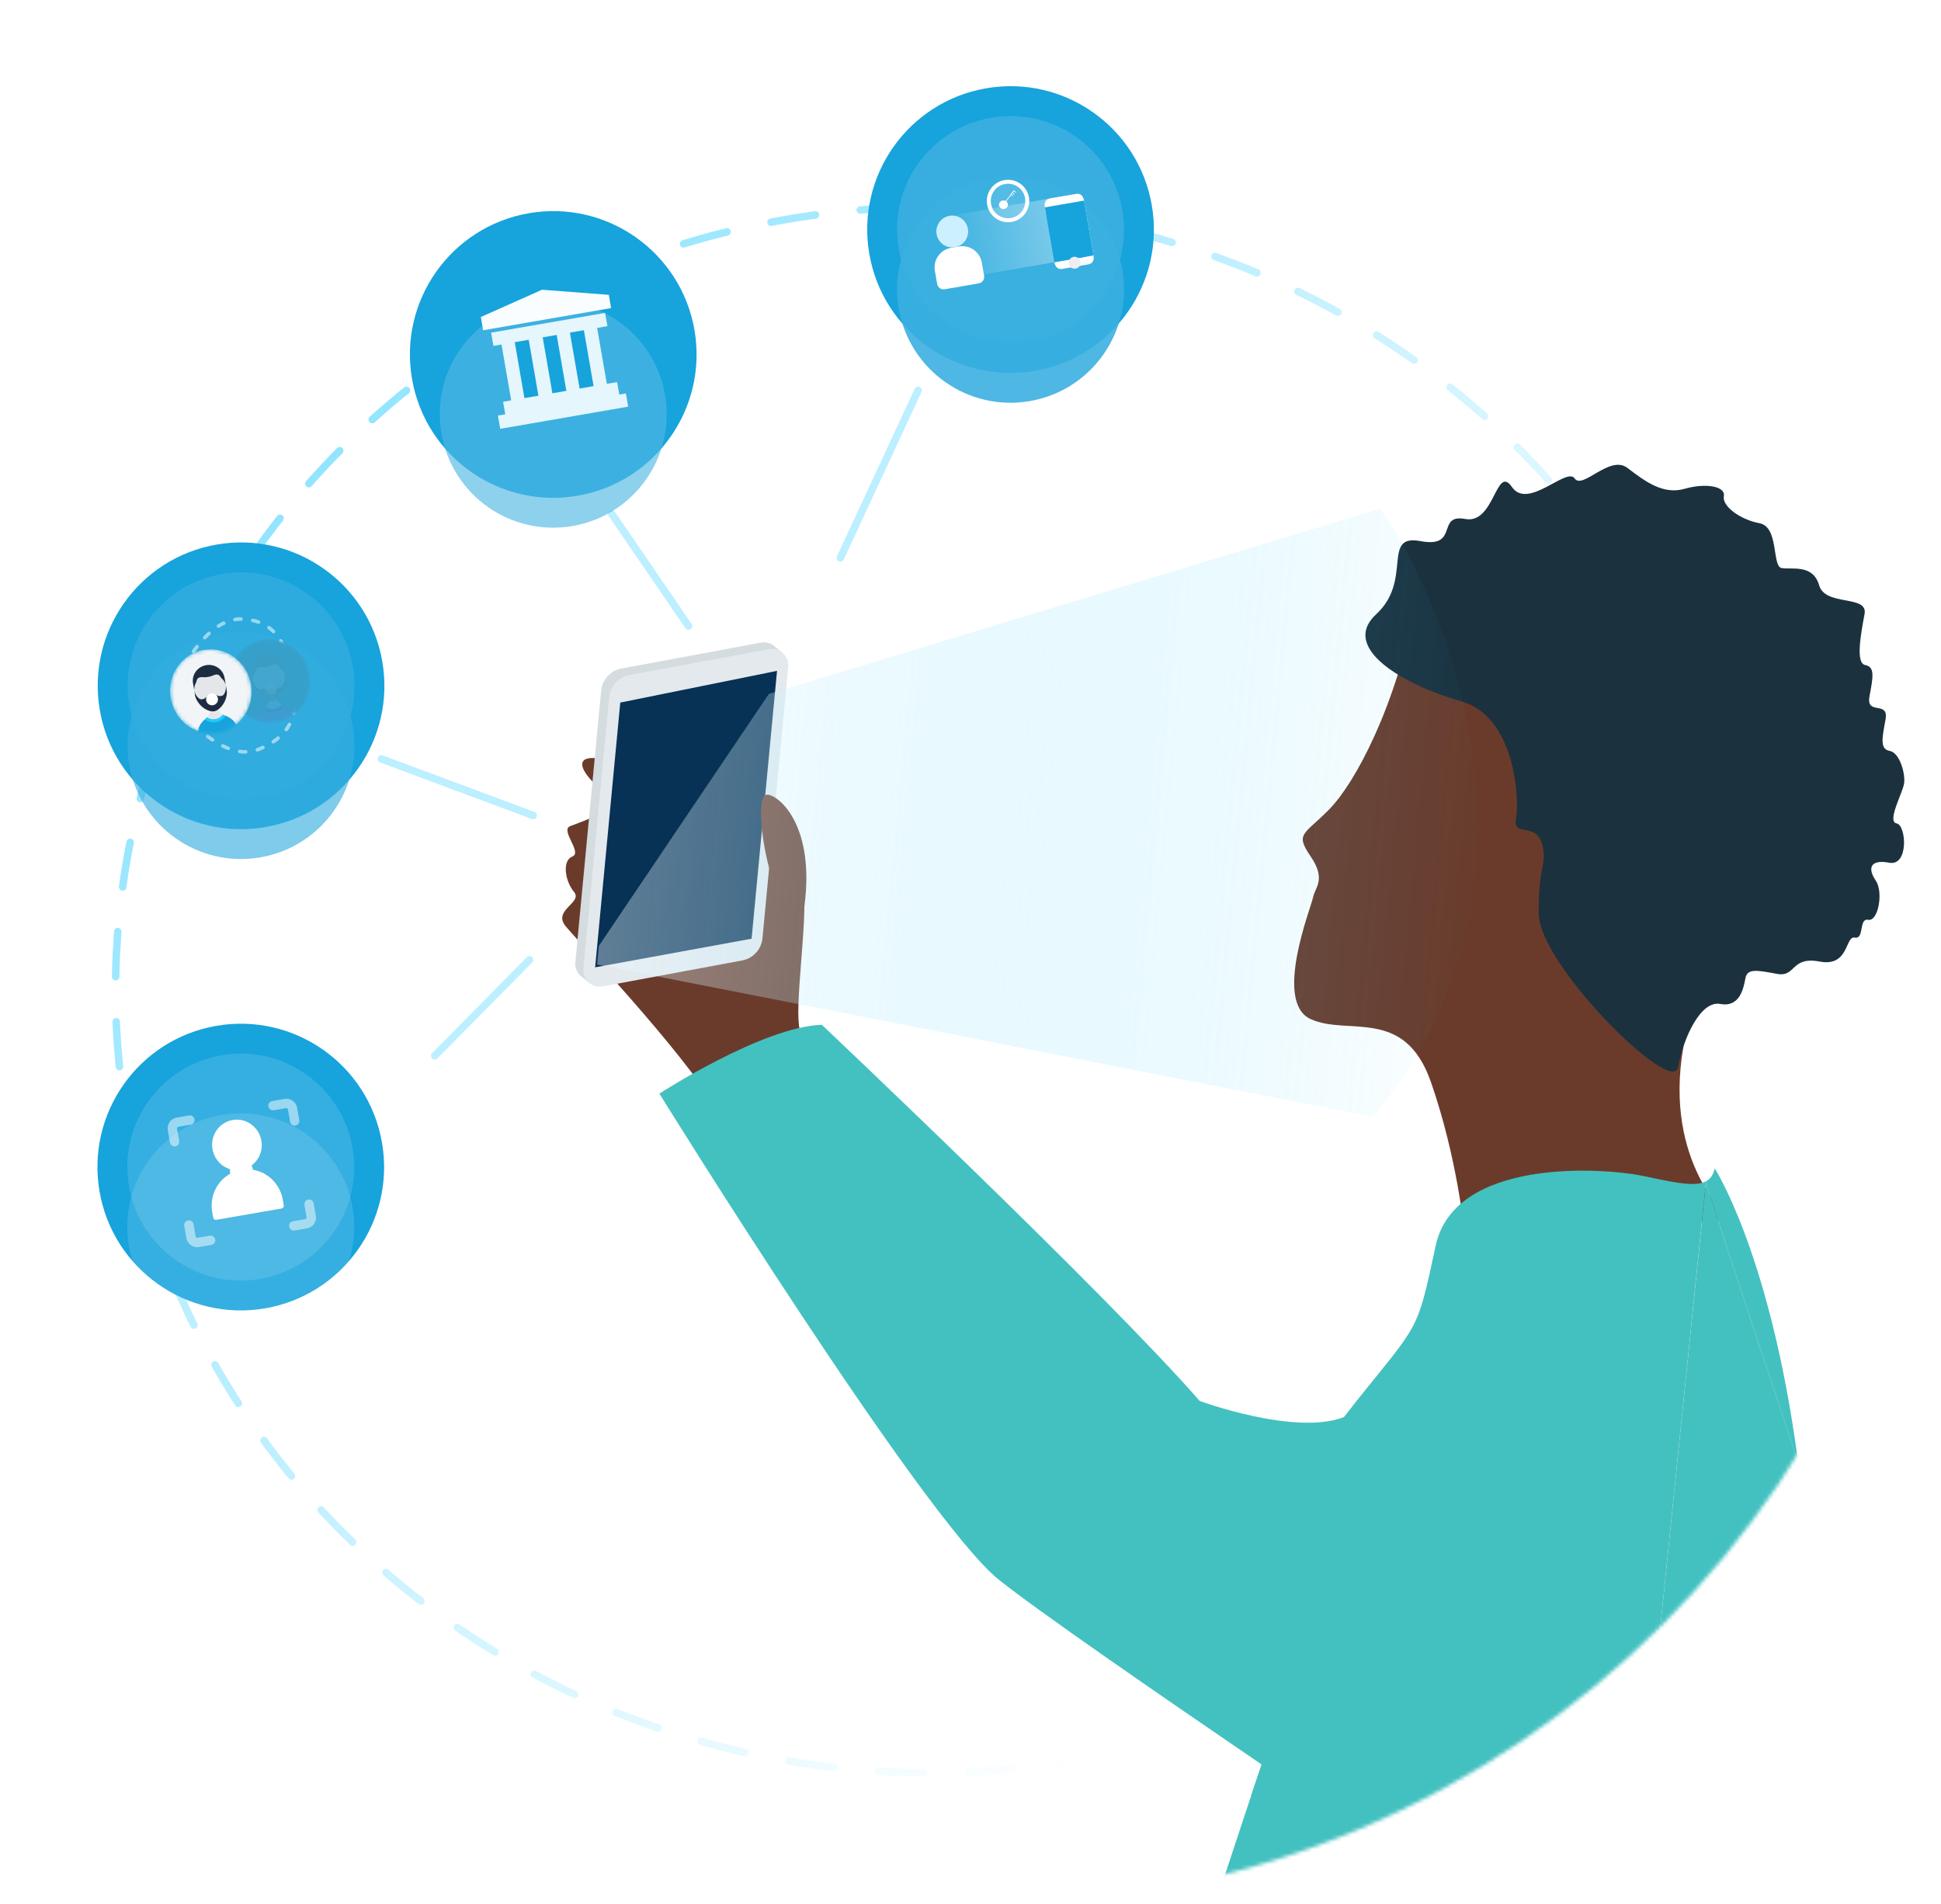 <svg width="517" height="507" viewBox="0 0 517 507" fill="none" xmlns="http://www.w3.org/2000/svg">
<mask id="mask0" mask-type="alpha" maskUnits="userSpaceOnUse" x="0" y="0" width="517" height="507">
<path d="M517 253.5C517 393.504 403.504 507 263.5 507C123.496 507 0 383.504 0 243.5C0 103.496 123.496 0 263.5 0C403.504 0 517 113.496 517 253.5Z" fill="#C4C4C4"/>
</mask>
<g mask="url(#mask0)">
<ellipse cx="247.777" cy="263.664" rx="217" ry="208.5" stroke="url(#paint0_linear)" stroke-opacity="0.5" stroke-width="2" stroke-linecap="round" stroke-linejoin="round" stroke-dasharray="12 12"/>
<path d="M70.648 348.433C91.422 344.834 105.345 325.076 101.746 304.302C98.147 283.527 78.389 269.604 57.615 273.203C36.841 276.802 22.918 296.561 26.517 317.335C30.116 338.109 49.874 352.032 70.648 348.433Z" fill="#17A3DC"/>
<g opacity="0.805">
<g opacity="0.805" filter="url(#filter0_d)">
<path d="M69.29 340.596C85.737 337.747 96.759 322.105 93.91 305.659C91.061 289.213 75.418 278.19 58.972 281.039C42.526 283.889 31.504 299.531 34.353 315.977C37.202 332.423 52.844 343.446 69.29 340.596Z" fill="white" fill-opacity="0.202"/>
</g>
<path opacity="0.805" d="M69.29 340.596C85.737 337.747 96.759 322.105 93.91 305.659C91.061 289.213 75.418 278.19 58.972 281.039C42.526 283.889 31.504 299.531 34.353 315.977C37.202 332.423 52.844 343.446 69.29 340.596Z" fill="white" fill-opacity="0.202"/>
</g>
<path d="M82.111 319.474C82.79 319.356 83.437 319.811 83.555 320.491L84.124 323.778C84.398 325.359 83.337 326.862 81.755 327.136L78.468 327.706C77.788 327.824 77.142 327.369 77.024 326.689C76.907 326.01 77.362 325.364 78.042 325.246L81.329 324.677C81.552 324.638 81.702 324.426 81.663 324.204L81.094 320.917C80.976 320.238 81.431 319.591 82.111 319.474ZM50.101 325.019C50.781 324.902 51.427 325.357 51.545 326.036L52.114 329.323C52.153 329.546 52.365 329.695 52.588 329.656L55.875 329.086C56.555 328.969 57.201 329.424 57.319 330.103C57.437 330.782 56.981 331.429 56.301 331.546L53.014 332.116C51.432 332.39 49.927 331.331 49.653 329.749L49.084 326.462C48.966 325.783 49.422 325.137 50.101 325.019ZM75.793 292.662C77.375 292.388 78.879 293.448 79.153 295.029L79.723 298.316C79.841 298.995 79.385 299.641 78.706 299.759C78.026 299.877 77.38 299.421 77.262 298.742L76.692 295.455C76.654 295.233 76.442 295.084 76.219 295.122L72.931 295.692C72.252 295.809 71.606 295.354 71.488 294.675C71.37 293.996 71.826 293.35 72.505 293.232L75.793 292.662ZM50.354 297.061C51.034 296.944 51.68 297.399 51.798 298.078C51.916 298.757 51.46 299.404 50.781 299.521L47.493 300.091C47.27 300.13 47.12 300.341 47.159 300.564L47.728 303.851C47.846 304.53 47.391 305.176 46.711 305.294C46.032 305.411 45.385 304.956 45.268 304.277L44.698 300.99C44.424 299.409 45.485 297.905 47.067 297.631L50.354 297.061Z" fill="white" fill-opacity="0.498"/>
<path d="M56.599 306.045C55.964 302.379 58.364 298.902 61.959 298.28C65.555 297.657 68.984 300.124 69.62 303.79C70.062 306.343 69.03 308.872 67.043 310.357L67.402 311.543C71.384 312.204 74.607 315.374 75.324 319.514L75.58 320.989C75.65 321.397 75.384 321.783 74.984 321.852L57.623 324.86C57.224 324.929 56.843 324.655 56.772 324.248L56.517 322.773C55.8 318.633 57.768 314.563 61.296 312.601L61.235 311.363C58.864 310.633 57.041 308.599 56.599 306.045Z" fill="white"/>
<path d="M275.685 98.746C296.459 95.147 310.382 75.389 306.783 54.615C303.184 33.841 283.426 19.918 262.651 23.517C241.877 27.116 227.954 46.874 231.553 67.648C235.152 88.422 254.911 102.345 275.685 98.746Z" fill="#17A3DC"/>
<g opacity="0.947">
<g opacity="0.947" filter="url(#filter1_d)">
<path d="M274.327 90.91C290.774 88.061 301.796 72.419 298.947 55.972C296.098 39.526 280.456 28.504 264.009 31.353C247.563 34.202 236.541 49.844 239.39 66.29C242.239 82.737 257.881 93.759 274.327 90.91Z" fill="#3BB0E0"/>
</g>
<path opacity="0.947" d="M274.327 90.91C290.774 88.061 301.796 72.419 298.947 55.972C296.098 39.526 280.456 28.504 264.009 31.353C247.563 34.202 236.541 49.844 239.39 66.29C242.239 82.737 257.881 93.759 274.327 90.91Z" fill="#3BB0E0"/>
</g>
<path fill-rule="evenodd" clip-rule="evenodd" d="M251.268 57.764L283.373 52.202C283.834 52.122 284.272 52.431 284.352 52.892L286.954 67.912C287.034 68.373 286.725 68.811 286.264 68.891L254.159 74.453C252.765 74.694 251.44 73.76 251.198 72.366L249.181 60.725C248.94 59.331 249.874 58.006 251.268 57.764Z" fill="url(#paint1_linear)"/>
<path d="M278.673 57.313L280.841 69.83L289.185 68.384L287.017 55.868L278.673 57.313ZM279.688 52.84L286.642 51.636C287.815 51.432 288.525 52.172 288.75 53.468L291.263 67.975C291.488 69.272 291.068 70.207 289.894 70.41L282.941 71.615C281.767 71.818 281.057 71.079 280.833 69.782L278.319 55.275C278.095 53.979 278.515 53.044 279.688 52.84Z" fill="white"/>
<path fill-rule="evenodd" clip-rule="evenodd" d="M278.31 55.227L280.84 69.83L291.27 68.023L288.74 53.42L278.31 55.227Z" fill="#17A3DC"/>
<path d="M286.508 71.537C287.373 71.387 287.954 70.563 287.804 69.698C287.654 68.832 286.83 68.252 285.965 68.402C285.099 68.552 284.519 69.375 284.669 70.241C284.819 71.106 285.642 71.687 286.508 71.537Z" fill="#EDEEF3"/>
<path fill-rule="evenodd" clip-rule="evenodd" d="M253.319 66.004L255.405 65.642C258.285 65.143 261.024 67.073 261.523 69.954L262.128 73.445C262.293 74.397 261.655 75.303 260.703 75.468L251.635 77.039C250.682 77.204 249.777 76.565 249.612 75.613L249.007 72.122C248.508 69.242 250.438 66.502 253.319 66.004Z" fill="white"/>
<path d="M254.361 65.823C256.666 65.424 258.21 63.232 257.811 60.928C257.411 58.624 255.22 57.079 252.916 57.479C250.612 57.878 249.067 60.069 249.466 62.373C249.866 64.678 252.057 66.222 254.361 65.823Z" fill="#CCF0FF"/>
<path d="M269.373 58.581C272.161 58.098 274.029 55.447 273.546 52.658C273.063 49.87 270.412 48.002 267.623 48.485C264.835 48.968 262.967 51.62 263.45 54.408C263.933 57.196 266.585 59.064 269.373 58.581Z" fill="white" fill-opacity="0.14" stroke="white" stroke-width="1.059"/>
<path fill-rule="evenodd" clip-rule="evenodd" d="M266.643 55.509C267.164 55.823 267.871 55.688 268.239 55.204C268.618 54.706 268.527 54.019 268.053 53.636L269.298 51.933L269.784 52.263L269.899 52.105L269.414 51.775L269.645 51.459L270.13 51.789L270.246 51.631L269.76 51.301L270.02 50.946L270.506 51.276L270.622 51.118L269.974 50.678L267.891 53.526C267.363 53.229 266.672 53.37 266.309 53.866C265.914 54.406 266.061 55.158 266.643 55.509Z" fill="white"/>
<path fill-rule="evenodd" clip-rule="evenodd" d="M267.282 54.993C267.317 54.901 267.299 54.796 267.235 54.722C267.089 54.553 266.814 54.6 266.733 54.808C266.698 54.9 266.716 55.006 266.78 55.08C266.926 55.248 267.201 55.201 267.282 54.993Z" fill="white"/>
<path d="M153.878 132.017C174.652 128.418 188.575 108.66 184.976 87.886C181.377 67.112 161.619 53.188 140.845 56.788C120.071 60.387 106.148 80.145 109.747 100.919C113.346 121.693 133.104 135.616 153.878 132.017Z" fill="#17A3DC"/>
<g opacity="0.805">
<g opacity="0.805" filter="url(#filter2_d)">
<path d="M152.52 124.181C168.966 121.332 179.989 105.69 177.14 89.244C174.29 72.797 158.648 61.775 142.202 64.624C125.756 67.473 114.734 83.115 117.583 99.562C120.432 116.008 136.074 127.03 152.52 124.181Z" fill="#4FB7E2"/>
</g>
</g>
<path d="M164.373 101.747L161.63 102.222L159.051 87.333L161.794 86.858L161.183 83.331L130.817 88.592L131.427 92.118L133.582 91.745L136.162 106.634L134.007 107.008L134.584 110.338L132.625 110.677L133.236 114.204L167.324 108.298L166.713 104.772L164.95 105.077L164.373 101.747Z" fill="#E5F6FC"/>
<path d="M162.166 78.52L144.375 77.162L128.077 84.425L128.688 87.952L162.777 82.046L162.166 78.52Z" fill="#F9FDFF"/>
<path fill-rule="evenodd" clip-rule="evenodd" d="M147.133 104.733L144.554 89.844L148.276 89.199L150.856 104.089L147.133 104.733Z" fill="#17A3DC"/>
<path fill-rule="evenodd" clip-rule="evenodd" d="M158.104 102.833L154.382 103.478L151.802 88.588L155.525 87.944L158.104 102.833Z" fill="#17A3DC"/>
<path fill-rule="evenodd" clip-rule="evenodd" d="M137.109 91.134L140.831 90.489L143.411 105.378L139.688 106.023L137.109 91.134Z" fill="#17A3DC"/>
<path d="M70.726 220.261C91.5 216.662 105.423 196.903 101.824 176.129C98.225 155.355 78.467 141.432 57.693 145.031C36.918 148.63 22.995 168.388 26.594 189.162C30.193 209.937 49.952 223.86 70.726 220.261Z" fill="#17A3DC"/>
<g opacity="0.805">
<g opacity="0.805" filter="url(#filter3_d)">
<path d="M69.368 212.424C85.814 209.575 96.836 193.933 93.987 177.487C91.138 161.041 75.496 150.018 59.049 152.868C42.603 155.717 31.581 171.359 34.43 187.805C37.279 204.251 52.921 215.274 69.368 212.424Z" fill="#39AFE0"/>
</g>
<path opacity="0.805" d="M69.368 212.424C85.814 209.575 96.836 193.933 93.987 177.487C91.138 161.041 75.496 150.018 59.049 152.868C42.603 155.717 31.581 171.359 34.43 187.805C37.279 204.251 52.921 215.274 69.368 212.424Z" fill="#39AFE0"/>
</g>
<path opacity="0.526" d="M49.015 177.537C53.224 169.964 58.671 164.668 64.357 164.863C70.213 165.063 74.659 167.815 76.829 175.7" stroke="white" stroke-width="0.954" stroke-linecap="round" stroke-linejoin="round" stroke-dasharray="1.59 3.18"/>
<path opacity="0.526" d="M51.695 193.005C57.249 198.381 63.474 201.71 68.763 199.615C74.211 197.456 79.116 193.534 78.506 185.378" stroke="white" stroke-width="0.954" stroke-linecap="round" stroke-linejoin="round" stroke-dasharray="1.59 3.18"/>
<mask id="mask1" mask-type="alpha" maskUnits="userSpaceOnUse" x="59" y="168" width="26" height="27">
<path d="M73.743 192.427C79.647 191.404 83.577 185.634 82.522 179.54C81.466 173.445 75.823 169.333 69.919 170.356C64.015 171.379 60.084 177.149 61.14 183.244C62.196 189.339 67.839 193.45 73.743 192.427Z" fill="white"/>
</mask>
<g mask="url(#mask1)">
<path d="M73.743 192.427C79.647 191.404 83.577 185.634 82.522 179.54C81.466 173.445 75.823 169.333 69.919 170.356C64.015 171.379 60.084 177.149 61.14 183.244C62.196 189.339 67.839 193.45 73.743 192.427Z" fill="#36A0CB"/>
<g opacity="0.5">
<g opacity="0.5">
<g opacity="0.5">
<path opacity="0.5" d="M75.486 177.797L76.016 180.855C76.023 180.9 76.03 180.944 76.036 180.988C76.042 181.025 76.047 181.06 76.051 181.097C76.056 181.129 76.059 181.162 76.062 181.194C76.065 181.218 76.066 181.241 76.069 181.265C76.07 181.279 76.071 181.292 76.072 181.307C76.074 181.332 76.076 181.359 76.076 181.385C76.081 181.433 76.083 181.482 76.084 181.532C76.085 181.544 76.085 181.556 76.085 181.569C76.086 181.593 76.086 181.618 76.086 181.643L76.087 181.646C76.086 181.682 76.087 181.717 76.086 181.754C76.085 181.804 76.084 181.853 76.082 181.903C76.081 181.905 76.082 181.907 76.082 181.909C76.082 181.916 76.082 181.923 76.081 181.931C76.08 181.933 76.081 181.935 76.08 181.937C76.079 181.964 76.078 181.99 76.076 182.017C76.075 182.028 76.075 182.04 76.073 182.051C76.073 182.07 76.071 182.089 76.07 182.108C76.069 182.119 76.069 182.13 76.066 182.141C76.066 182.15 76.064 182.159 76.064 182.168C76.056 182.254 76.045 182.339 76.034 182.424C76.028 182.464 76.022 182.504 76.015 182.544C76.015 182.549 76.013 182.552 76.013 182.557C76.007 182.593 76 182.63 75.994 182.666C75.991 182.676 75.989 182.688 75.987 182.699C75.98 182.734 75.973 182.768 75.965 182.802C75.956 182.844 75.947 182.885 75.937 182.926C75.928 182.963 75.919 183 75.91 183.037C75.908 183.043 75.906 183.049 75.905 183.055C75.894 183.094 75.884 183.134 75.872 183.172C75.861 183.212 75.849 183.253 75.835 183.293C75.812 183.373 75.784 183.454 75.756 183.531L75.717 183.638C75.605 183.932 75.471 184.213 75.32 184.478C75.299 184.515 75.278 184.552 75.256 184.588C75.225 184.64 75.194 184.691 75.162 184.741C75.134 184.785 75.106 184.829 75.075 184.873C74.995 184.994 74.911 185.11 74.823 185.22C74.806 185.244 74.788 185.266 74.769 185.288C74.74 185.326 74.71 185.362 74.679 185.397C74.656 185.427 74.631 185.455 74.606 185.482C74.541 185.555 74.477 185.625 74.411 185.691C74.384 185.72 74.356 185.748 74.328 185.774C74.282 185.82 74.236 185.863 74.189 185.905C74.163 185.929 74.137 185.953 74.109 185.975C74.015 186.056 73.919 186.133 73.823 186.201C73.799 186.219 73.775 186.236 73.752 186.253C73.728 186.269 73.703 186.286 73.677 186.303C73.646 186.323 73.614 186.343 73.583 186.363C73.57 186.371 73.558 186.378 73.545 186.385C73.508 186.407 73.469 186.43 73.431 186.45C73.384 186.477 73.335 186.501 73.287 186.523C73.254 186.539 73.219 186.555 73.185 186.569C73.183 186.571 73.181 186.572 73.178 186.572C73.144 186.586 73.111 186.6 73.077 186.612C73.068 186.616 73.059 186.62 73.05 186.622C73.022 186.633 72.994 186.643 72.966 186.651C72.925 186.664 72.885 186.676 72.844 186.685C72.83 186.69 72.817 186.693 72.802 186.695C72.77 186.703 72.737 186.71 72.705 186.716L72.702 186.716C72.67 186.722 72.638 186.726 72.605 186.729C72.593 186.732 72.58 186.733 72.568 186.733C72.539 186.737 72.508 186.739 72.476 186.74C72.47 186.741 72.463 186.742 72.457 186.742C72.418 186.743 72.378 186.744 72.338 186.744C72.304 186.744 72.27 186.743 72.234 186.741C72.051 186.732 71.859 186.704 71.662 186.657C71.494 186.617 71.321 186.562 71.147 186.496C71.059 186.462 70.971 186.426 70.883 186.386C70.839 186.365 70.795 186.345 70.751 186.324C70.613 186.257 70.475 186.183 70.338 186.101C70.3 186.078 70.262 186.054 70.223 186.03C70.185 186.007 70.147 185.982 70.11 185.958C70.016 185.896 69.924 185.832 69.834 185.764C69.799 185.738 69.763 185.711 69.728 185.683C69.629 185.606 69.533 185.527 69.439 185.442C69.403 185.413 69.369 185.381 69.335 185.35C69.208 185.233 69.084 185.109 68.966 184.979C68.935 184.945 68.903 184.909 68.872 184.874C68.835 184.832 68.799 184.788 68.763 184.744C68.628 184.581 68.501 184.41 68.385 184.23C68.368 184.204 68.35 184.178 68.335 184.151C68.312 184.118 68.291 184.083 68.272 184.049C68.242 184 68.213 183.95 68.185 183.9C68.157 183.849 68.13 183.798 68.103 183.747C68.078 183.697 68.053 183.648 68.03 183.597C68.003 183.543 67.978 183.489 67.954 183.433C67.953 183.427 67.949 183.421 67.947 183.416C67.914 183.339 67.882 183.26 67.852 183.18C67.813 183.075 67.777 182.968 67.746 182.858C67.734 182.824 67.725 182.789 67.716 182.755C67.705 182.718 67.696 182.682 67.687 182.645C67.671 182.579 67.656 182.511 67.642 182.443C67.633 182.399 67.624 182.355 67.617 182.31L67.087 179.252C66.695 176.992 68.256 174.834 70.573 174.431L70.578 174.43C70.897 174.375 71.215 174.356 71.525 174.369C71.809 174.382 72.087 174.423 72.356 174.49C72.722 174.579 73.072 174.716 73.396 174.895C73.668 175.044 73.923 175.222 74.154 175.426C74.826 176.018 75.309 176.823 75.478 177.761C75.482 177.773 75.484 177.785 75.486 177.797Z" fill="white"/>
<path opacity="0.5" d="M79.265 192.051L79.265 192.051L68.323 193.947L68.322 193.946C68.218 193.343 68.219 192.746 68.316 192.172C68.333 192.07 68.353 191.966 68.377 191.864L68.377 191.863C68.399 191.76 68.426 191.659 68.456 191.559C68.572 191.157 68.737 190.771 68.943 190.408C68.995 190.317 69.049 190.227 69.105 190.141C69.132 190.097 69.162 190.054 69.191 190.01C69.221 189.968 69.251 189.925 69.282 189.882C69.435 189.67 69.605 189.472 69.787 189.283C69.878 189.19 69.971 189.101 70.069 189.014C70.166 188.928 70.266 188.844 70.37 188.764C70.371 188.762 70.373 188.761 70.373 188.761C70.413 188.73 70.453 188.698 70.491 188.664C70.607 188.566 70.716 188.461 70.818 188.349C71.249 187.876 71.545 187.291 71.662 186.657C71.731 186.278 71.736 185.883 71.667 185.483L72.465 185.349L73.285 185.211C73.354 185.606 73.488 185.973 73.677 186.303C73.997 186.863 74.473 187.317 75.038 187.619C75.122 187.665 75.207 187.707 75.296 187.744C75.305 187.748 75.313 187.752 75.322 187.756C75.364 187.774 75.404 187.792 75.448 187.807C75.495 187.824 75.542 187.843 75.589 187.858C75.597 187.859 75.604 187.861 75.609 187.864C75.709 187.897 75.808 187.933 75.904 187.971C75.951 187.989 75.998 188.008 76.044 188.03C76.139 188.068 76.232 188.112 76.325 188.159C76.325 188.159 76.326 188.159 76.326 188.159L76.326 188.159C76.444 188.216 76.559 188.28 76.672 188.345C76.786 188.41 76.895 188.48 77.003 188.554C78.164 189.347 79.009 190.574 79.265 192.051Z" fill="white"/>
<path opacity="0.5" d="M79.265 192.05L68.322 193.946C68.218 193.343 68.219 192.745 68.316 192.172C68.333 192.069 68.353 191.966 68.377 191.863L68.377 191.862C68.399 191.76 68.427 191.659 68.456 191.558C68.572 191.156 68.737 190.77 68.943 190.407C68.995 190.316 69.049 190.227 69.105 190.141C69.132 190.097 69.162 190.053 69.192 190.01C69.221 189.967 69.251 189.925 69.282 189.882C69.435 189.67 69.605 189.471 69.787 189.283C69.878 189.19 69.971 189.101 70.069 189.014C70.119 188.969 70.17 188.925 70.222 188.881C70.27 188.841 70.32 188.801 70.369 188.763C70.371 188.76 70.373 188.761 70.373 188.761L70.373 188.76C70.413 188.728 70.452 188.697 70.491 188.664C70.607 188.565 70.716 188.459 70.816 188.347C70.817 188.348 70.817 188.348 70.818 188.348C71.445 188.789 72.246 188.991 73.071 188.85L73.08 188.848C73.905 188.705 74.594 188.244 75.038 187.618L75.039 187.617C75.122 187.663 75.208 187.706 75.295 187.743C75.305 187.748 75.313 187.752 75.322 187.756C75.363 187.773 75.406 187.79 75.447 187.806C75.494 187.824 75.542 187.841 75.589 187.857C75.597 187.857 75.603 187.86 75.609 187.862C75.662 187.88 75.716 187.898 75.769 187.918C75.814 187.935 75.86 187.953 75.904 187.971C75.951 187.988 75.998 188.007 76.044 188.029C76.139 188.068 76.233 188.112 76.324 188.158L76.327 188.158C76.444 188.216 76.56 188.278 76.672 188.344C76.785 188.41 76.896 188.48 77.003 188.553C78.164 189.346 79.009 190.574 79.265 192.05Z" fill="#5630FF"/>
<path opacity="0.5" d="M76.016 180.855C76.023 180.9 76.03 180.944 76.036 180.988C76.042 181.025 76.047 181.06 76.051 181.097C76.056 181.129 76.059 181.162 76.062 181.194C76.065 181.218 76.066 181.242 76.069 181.265C76.07 181.279 76.071 181.292 76.072 181.307C76.074 181.332 76.077 181.359 76.076 181.385C76.079 181.434 76.083 181.483 76.084 181.532C76.085 181.544 76.085 181.556 76.085 181.569C76.086 181.593 76.086 181.618 76.086 181.643C76.087 181.68 76.087 181.717 76.086 181.754C76.086 181.798 76.084 181.84 76.082 181.883C76.083 181.892 76.082 181.9 76.082 181.909C76.082 181.916 76.081 181.923 76.081 181.931C76.08 181.933 76.081 181.935 76.08 181.937C76.081 181.943 76.08 181.947 76.08 181.951C76.079 181.973 76.078 181.995 76.076 182.017C76.075 182.028 76.076 182.04 76.073 182.052C76.072 182.072 76.071 182.092 76.068 182.112C76.068 182.122 76.068 182.131 76.066 182.141C76.066 182.15 76.064 182.16 76.064 182.168C76.056 182.254 76.045 182.339 76.034 182.424C76.028 182.464 76.022 182.504 76.015 182.544C76.015 182.549 76.013 182.552 76.013 182.557C76.007 182.593 76 182.63 75.994 182.666C75.991 182.677 75.989 182.688 75.987 182.699C75.98 182.734 75.973 182.768 75.965 182.803C75.956 182.844 75.947 182.885 75.937 182.926C75.929 182.963 75.919 183 75.91 183.037C75.908 183.043 75.906 183.049 75.905 183.055C75.894 183.094 75.884 183.134 75.872 183.172C75.861 183.212 75.849 183.253 75.836 183.293C75.812 183.373 75.784 183.454 75.756 183.532L75.717 183.638C75.605 183.932 75.472 184.213 75.32 184.478C75.299 184.515 75.278 184.552 75.256 184.588C75.225 184.64 75.194 184.691 75.162 184.741C75.134 184.785 75.106 184.829 75.076 184.873C74.995 184.994 74.911 185.11 74.823 185.22C74.806 185.244 74.788 185.266 74.769 185.288C74.74 185.326 74.71 185.362 74.679 185.397C74.656 185.427 74.631 185.455 74.606 185.483C74.541 185.555 74.477 185.625 74.411 185.692C74.384 185.72 74.356 185.748 74.328 185.774C74.282 185.82 74.236 185.863 74.189 185.905C74.163 185.93 74.137 185.953 74.109 185.975C74.015 186.056 73.919 186.133 73.823 186.201C73.799 186.219 73.775 186.236 73.752 186.253C73.728 186.269 73.703 186.286 73.677 186.303C73.646 186.324 73.614 186.343 73.583 186.363C73.57 186.371 73.558 186.378 73.545 186.385C73.508 186.407 73.469 186.43 73.431 186.45C73.384 186.477 73.335 186.501 73.287 186.523C73.254 186.539 73.219 186.555 73.185 186.569C73.184 186.571 73.181 186.572 73.178 186.572C73.144 186.586 73.111 186.601 73.077 186.612C73.068 186.616 73.059 186.62 73.05 186.622C73.022 186.633 72.994 186.643 72.966 186.651C72.925 186.664 72.885 186.676 72.844 186.685C72.83 186.69 72.817 186.693 72.802 186.695C72.77 186.703 72.737 186.71 72.705 186.716L72.702 186.716C72.67 186.722 72.638 186.726 72.605 186.729C72.593 186.732 72.58 186.733 72.568 186.733C72.539 186.737 72.508 186.739 72.477 186.74C72.47 186.741 72.463 186.742 72.457 186.742C72.418 186.743 72.378 186.744 72.338 186.744C72.304 186.745 72.27 186.743 72.234 186.741C72.051 186.732 71.859 186.704 71.662 186.657C71.494 186.617 71.321 186.563 71.147 186.496C71.059 186.463 70.972 186.426 70.883 186.386C70.839 186.365 70.795 186.345 70.751 186.324C70.613 186.257 70.475 186.183 70.338 186.101C70.3 186.078 70.262 186.054 70.223 186.03C70.185 186.007 70.147 185.982 70.11 185.958C70.016 185.897 69.925 185.832 69.834 185.764C69.799 185.738 69.763 185.711 69.728 185.683C69.629 185.606 69.533 185.527 69.439 185.442C69.403 185.413 69.369 185.381 69.335 185.35C69.208 185.233 69.084 185.109 68.966 184.979C68.935 184.945 68.903 184.909 68.872 184.874C68.835 184.832 68.799 184.788 68.763 184.744C68.629 184.582 68.501 184.41 68.385 184.23C68.368 184.204 68.35 184.178 68.335 184.151C68.312 184.118 68.291 184.084 68.272 184.049C68.242 184 68.213 183.95 68.185 183.9C68.157 183.849 68.13 183.799 68.103 183.747C68.078 183.698 68.053 183.648 68.03 183.597C68.003 183.544 67.978 183.489 67.955 183.433C67.953 183.427 67.949 183.421 67.947 183.416C67.914 183.339 67.882 183.26 67.852 183.18C67.813 183.075 67.777 182.968 67.746 182.858C67.734 182.824 67.725 182.789 67.716 182.755C67.706 182.718 67.696 182.682 67.688 182.645C67.671 182.579 67.656 182.511 67.642 182.443C67.633 182.399 67.624 182.355 67.617 182.311L68.51 183.48L69.747 183.77L71.13 183.653L71.131 183.653L72.156 183.568L72.162 183.567L73.121 183.487C73.121 183.487 73.121 183.486 73.123 183.486L75.262 183.307L76.016 180.855Z" fill="#1D2C40"/>
<g opacity="0.5">
<path opacity="0.5" d="M71.933 182.228L72.103 183.218L72.103 183.219L72.162 183.567L72.21 183.839L72.365 184.744L72.366 184.746L72.365 184.745L72.364 184.745L72.36 184.743L67.954 183.433C67.952 183.427 67.949 183.421 67.947 183.415C67.913 183.338 67.882 183.26 67.852 183.18C67.813 183.075 67.777 182.967 67.745 182.858C67.734 182.823 67.725 182.789 67.716 182.754C67.705 182.717 67.696 182.682 67.687 182.645C67.67 182.578 67.656 182.511 67.641 182.443C67.633 182.398 67.624 182.354 67.616 182.31L67.408 181.108C67.411 181.126 67.415 181.142 67.418 181.159C67.477 181.449 67.579 181.76 67.728 182.071C67.843 182.31 67.972 182.527 68.111 182.717L68.111 182.718C68.476 183.219 68.903 183.528 69.246 183.531C69.267 183.53 69.289 183.529 69.31 183.527C69.442 183.519 69.578 183.503 69.717 183.479C70.244 183.388 70.639 182.895 70.904 182.677C70.906 182.676 70.908 182.674 70.91 182.673C70.924 182.661 70.938 182.649 70.95 182.638C70.953 182.634 70.957 182.632 70.961 182.629C71.184 182.448 71.526 182.299 71.924 182.229L71.933 182.228L71.933 182.228Z" fill="#1D2C40"/>
<path opacity="0.5" d="M75.808 179.653L76.015 180.855C76.068 181.157 76.09 181.457 76.086 181.753C76.085 181.872 76.079 181.99 76.07 182.107L75.35 183.613L72.365 184.744L72.364 184.744L72.363 184.746L72.363 184.745L71.924 182.228L71.932 182.227C72.331 182.159 72.704 182.185 72.975 182.279C72.98 182.281 72.983 182.282 72.988 182.284C73.004 182.291 73.021 182.297 73.038 182.304C73.039 182.305 73.041 182.305 73.043 182.306C73.367 182.422 73.905 182.754 74.431 182.662C74.57 182.638 74.704 182.607 74.831 182.57C74.852 182.565 74.872 182.559 74.893 182.552C75.215 182.434 75.514 181.999 75.688 181.405L75.688 181.404C75.755 181.179 75.803 180.931 75.831 180.667C75.866 180.319 75.859 179.987 75.814 179.691C75.813 179.678 75.811 179.666 75.808 179.653Z" fill="#1D2C40"/>
</g>
<path opacity="0.5" d="M72.424 185.097C73.289 184.947 73.87 184.124 73.72 183.258C73.57 182.393 72.746 181.813 71.881 181.963C71.015 182.113 70.435 182.936 70.585 183.801C70.735 184.667 71.558 185.247 72.424 185.097Z" fill="white"/>
<path opacity="0.5" d="M70.577 174.43L70.573 174.431C68.256 174.834 66.695 176.992 67.087 179.252L67.4 181.058C67.4 181.058 67.387 179.95 67.766 179.346C68.177 178.689 67.898 177.848 69.041 177.65C69.779 177.522 69.866 177.78 71.115 177.564L71.116 177.564L71.12 177.563L71.121 177.563C72.371 177.346 72.366 177.074 73.103 176.946C74.246 176.748 74.266 177.634 74.875 178.114C75.435 178.556 75.796 179.603 75.796 179.603L75.483 177.797C75.091 175.538 72.896 174.03 70.577 174.43Z" fill="#1D2C40"/>
<path opacity="0.5" d="M75.769 187.918L75.675 188.051C75.089 188.876 74.211 189.427 73.204 189.602C72.185 189.776 71.175 189.551 70.349 188.971L70.222 188.882C70.27 188.841 70.32 188.801 70.369 188.763C70.371 188.76 70.373 188.761 70.373 188.761L70.373 188.76C70.413 188.728 70.452 188.696 70.491 188.664C70.607 188.565 70.716 188.459 70.816 188.347C70.817 188.347 70.817 188.347 70.818 188.348C71.445 188.789 72.246 188.991 73.071 188.85L73.08 188.848C73.905 188.705 74.594 188.244 75.038 187.618L75.039 187.617C75.123 187.663 75.208 187.706 75.296 187.743C75.305 187.748 75.313 187.752 75.322 187.755C75.364 187.773 75.406 187.79 75.448 187.806C75.494 187.824 75.542 187.841 75.589 187.856C75.597 187.857 75.603 187.86 75.609 187.862C75.663 187.88 75.717 187.898 75.769 187.918Z" fill="#5630FF"/>
</g>
</g>
</g>
</g>
<mask id="mask2" mask-type="alpha" maskUnits="userSpaceOnUse" x="43" y="171" width="26" height="26">
<path d="M58.07 195.143C63.974 194.12 67.904 188.35 66.849 182.255C65.793 176.16 60.15 172.049 54.246 173.071C48.342 174.094 44.412 179.864 45.468 185.959C46.523 192.054 52.166 196.165 58.07 195.143Z" fill="white"/>
</mask>
<g mask="url(#mask2)">
<path d="M58.07 195.143C63.974 194.12 67.904 188.35 66.849 182.255C65.793 176.16 60.15 172.049 54.246 173.071C48.342 174.094 44.412 179.864 45.468 185.959C46.523 192.054 52.166 196.165 58.07 195.143Z" fill="#F1F5F7"/>
<path d="M59.812 180.513L60.342 183.571C60.35 183.615 60.356 183.659 60.363 183.704C60.369 183.74 60.373 183.776 60.377 183.813C60.383 183.845 60.386 183.878 60.388 183.91C60.391 183.933 60.393 183.957 60.395 183.981C60.397 183.995 60.398 184.008 60.398 184.023C60.4 184.048 60.403 184.074 60.403 184.1C60.407 184.149 60.41 184.198 60.41 184.247C60.411 184.26 60.412 184.271 60.411 184.284C60.413 184.309 60.413 184.333 60.413 184.359L60.413 184.361C60.413 184.397 60.413 184.433 60.413 184.469C60.412 184.519 60.411 184.569 60.409 184.618C60.408 184.62 60.408 184.623 60.408 184.624C60.408 184.632 60.408 184.639 60.408 184.647C60.407 184.649 60.407 184.65 60.407 184.653C60.406 184.68 60.404 184.706 60.402 184.733C60.402 184.744 60.402 184.755 60.4 184.767C60.4 184.786 60.398 184.805 60.397 184.823C60.395 184.834 60.396 184.846 60.393 184.856C60.392 184.865 60.391 184.875 60.39 184.884C60.383 184.97 60.372 185.055 60.36 185.139C60.354 185.18 60.349 185.219 60.342 185.26C60.341 185.264 60.34 185.268 60.34 185.272C60.333 185.309 60.327 185.345 60.32 185.381C60.318 185.392 60.316 185.403 60.314 185.415C60.306 185.449 60.3 185.483 60.292 185.518C60.283 185.56 60.273 185.601 60.264 185.642C60.255 185.679 60.245 185.716 60.236 185.753C60.235 185.759 60.233 185.765 60.232 185.771C60.22 185.81 60.211 185.849 60.199 185.888C60.188 185.928 60.175 185.968 60.162 186.009C60.138 186.088 60.11 186.169 60.083 186.247L60.044 186.354C59.931 186.648 59.798 186.929 59.647 187.193C59.626 187.231 59.605 187.267 59.582 187.303C59.552 187.355 59.521 187.406 59.489 187.457C59.46 187.501 59.432 187.545 59.402 187.588C59.321 187.709 59.237 187.825 59.15 187.936C59.133 187.959 59.115 187.982 59.096 188.004C59.066 188.041 59.037 188.078 59.005 188.113C58.982 188.142 58.957 188.17 58.932 188.198C58.868 188.27 58.804 188.341 58.737 188.407C58.711 188.436 58.683 188.463 58.654 188.49C58.609 188.535 58.563 188.579 58.515 188.621C58.49 188.645 58.463 188.668 58.436 188.69C58.342 188.772 58.246 188.849 58.149 188.917C58.126 188.935 58.102 188.952 58.078 188.968C58.055 188.984 58.03 189.001 58.004 189.018C57.973 189.039 57.941 189.059 57.91 189.078C57.897 189.086 57.884 189.094 57.872 189.1C57.834 189.123 57.796 189.145 57.758 189.165C57.711 189.192 57.661 189.216 57.613 189.239C57.58 189.255 57.546 189.27 57.512 189.285C57.51 189.286 57.508 189.287 57.505 189.288C57.471 189.302 57.438 189.316 57.404 189.328C57.395 189.332 57.386 189.335 57.377 189.338C57.349 189.348 57.321 189.358 57.292 189.366C57.252 189.379 57.212 189.392 57.171 189.401C57.157 189.405 57.143 189.408 57.129 189.411C57.096 189.419 57.063 189.426 57.032 189.431L57.028 189.432C56.996 189.437 56.964 189.442 56.932 189.445C56.919 189.447 56.907 189.449 56.894 189.448C56.865 189.453 56.835 189.455 56.803 189.456C56.797 189.457 56.79 189.458 56.783 189.458C56.744 189.459 56.705 189.46 56.665 189.46C56.631 189.46 56.596 189.459 56.561 189.457C56.378 189.448 56.186 189.42 55.989 189.373C55.82 189.332 55.647 189.278 55.473 189.211C55.386 189.177 55.297 189.141 55.21 189.101C55.166 189.081 55.122 189.06 55.078 189.039C54.94 188.973 54.802 188.899 54.664 188.817C54.626 188.793 54.588 188.77 54.55 188.745C54.512 188.722 54.474 188.698 54.437 188.674C54.343 188.612 54.251 188.548 54.161 188.479C54.125 188.453 54.09 188.426 54.054 188.398C53.956 188.322 53.859 188.242 53.766 188.158C53.73 188.128 53.696 188.097 53.662 188.065C53.534 187.949 53.411 187.825 53.293 187.695C53.261 187.66 53.23 187.625 53.199 187.589C53.162 187.547 53.126 187.503 53.09 187.46C52.955 187.297 52.828 187.125 52.712 186.946C52.694 186.919 52.677 186.894 52.662 186.867C52.639 186.834 52.618 186.799 52.598 186.765C52.569 186.715 52.54 186.665 52.512 186.615C52.484 186.565 52.457 186.514 52.43 186.462C52.405 186.413 52.38 186.363 52.356 186.313C52.33 186.259 52.305 186.205 52.281 186.148C52.279 186.143 52.276 186.137 52.274 186.131C52.24 186.054 52.209 185.976 52.179 185.896C52.139 185.791 52.104 185.683 52.072 185.574C52.061 185.539 52.052 185.504 52.043 185.47C52.032 185.434 52.023 185.398 52.014 185.361C51.997 185.294 51.982 185.226 51.968 185.159C51.96 185.115 51.951 185.07 51.943 185.026L51.413 181.968C51.022 179.708 52.583 177.55 54.9 177.146L54.904 177.146C55.224 177.09 55.542 177.071 55.852 177.085C56.136 177.098 56.414 177.139 56.682 177.205C57.049 177.295 57.398 177.431 57.722 177.61C57.995 177.76 58.25 177.937 58.481 178.142C59.152 178.733 59.635 179.538 59.805 180.477C59.808 180.488 59.81 180.5 59.812 180.513Z" fill="#E3E7E9"/>
<path d="M63.592 194.766L63.592 194.767L52.649 196.662L52.649 196.662C52.544 196.059 52.546 195.461 52.642 194.888C52.66 194.785 52.68 194.682 52.704 194.58L52.703 194.578C52.726 194.476 52.753 194.375 52.782 194.275C52.899 193.872 53.063 193.486 53.269 193.123C53.322 193.032 53.375 192.943 53.431 192.857C53.459 192.812 53.489 192.77 53.518 192.726C53.548 192.683 53.578 192.641 53.608 192.598C53.762 192.386 53.931 192.187 54.114 191.999C54.205 191.906 54.298 191.817 54.395 191.73C54.493 191.643 54.593 191.559 54.696 191.48C54.698 191.477 54.7 191.477 54.7 191.477C54.74 191.446 54.779 191.414 54.818 191.38C54.934 191.282 55.043 191.177 55.145 191.064C55.576 190.592 55.872 190.006 55.989 189.373C56.058 188.994 56.063 188.598 55.993 188.198L56.791 188.064L57.612 187.926C57.68 188.321 57.815 188.688 58.004 189.018C58.324 189.578 58.799 190.033 59.365 190.334C59.449 190.381 59.534 190.422 59.622 190.46C59.632 190.464 59.639 190.468 59.649 190.472C59.69 190.489 59.731 190.507 59.774 190.522C59.821 190.54 59.868 190.558 59.916 190.573C59.923 190.574 59.93 190.576 59.936 190.579C60.035 190.613 60.134 190.649 60.231 190.687C60.277 190.704 60.324 190.723 60.37 190.745C60.466 190.784 60.559 190.828 60.651 190.874C60.651 190.875 60.653 190.875 60.653 190.875L60.653 190.874C60.771 190.932 60.886 190.995 60.999 191.06C61.112 191.126 61.222 191.196 61.329 191.269C62.491 192.062 63.336 193.29 63.592 194.766Z" fill="#E3E7E9"/>
<path d="M63.592 194.766L52.649 196.661C52.544 196.059 52.546 195.46 52.642 194.888C52.66 194.785 52.68 194.682 52.703 194.579L52.703 194.578C52.726 194.476 52.753 194.375 52.782 194.274C52.899 193.872 53.063 193.486 53.269 193.123C53.322 193.032 53.375 192.943 53.431 192.857C53.459 192.812 53.489 192.769 53.518 192.726C53.548 192.683 53.578 192.64 53.609 192.598C53.762 192.386 53.932 192.187 54.114 191.998C54.205 191.905 54.298 191.816 54.395 191.729C54.446 191.684 54.497 191.64 54.549 191.597C54.597 191.556 54.646 191.517 54.696 191.478C54.698 191.476 54.7 191.476 54.7 191.476L54.7 191.476C54.74 191.444 54.779 191.412 54.818 191.379C54.934 191.281 55.043 191.175 55.142 191.062C55.144 191.063 55.144 191.063 55.145 191.064C55.771 191.504 56.572 191.706 57.398 191.565L57.406 191.564C58.231 191.421 58.921 190.96 59.365 190.334L59.366 190.332C59.449 190.379 59.535 190.421 59.622 190.459C59.632 190.463 59.64 190.467 59.649 190.471C59.69 190.489 59.732 190.505 59.774 190.522C59.821 190.539 59.869 190.556 59.916 190.572C59.923 190.573 59.929 190.576 59.936 190.578C59.989 190.595 60.043 190.614 60.096 190.634C60.141 190.651 60.187 190.668 60.231 190.686C60.278 190.704 60.325 190.723 60.371 190.744C60.465 190.783 60.559 190.827 60.651 190.874L60.653 190.873C60.77 190.931 60.886 190.993 60.999 191.059C61.112 191.125 61.222 191.195 61.33 191.269C62.491 192.062 63.336 193.289 63.592 194.766Z" fill="#17A3DC"/>
<path d="M60.342 183.571C60.35 183.615 60.356 183.66 60.363 183.704C60.369 183.741 60.374 183.776 60.378 183.813C60.383 183.845 60.386 183.878 60.389 183.91C60.391 183.933 60.393 183.957 60.395 183.981C60.397 183.995 60.398 184.008 60.398 184.023C60.4 184.048 60.403 184.074 60.403 184.1C60.406 184.149 60.41 184.198 60.41 184.247C60.411 184.26 60.412 184.272 60.411 184.284C60.413 184.309 60.413 184.334 60.413 184.359C60.414 184.396 60.413 184.433 60.413 184.469C60.412 184.513 60.411 184.556 60.409 184.599C60.409 184.608 60.408 184.616 60.408 184.625C60.408 184.632 60.407 184.639 60.407 184.647C60.407 184.649 60.407 184.65 60.407 184.653C60.407 184.658 60.407 184.662 60.407 184.667C60.406 184.688 60.404 184.71 60.402 184.733C60.402 184.744 60.402 184.755 60.4 184.767C60.399 184.788 60.397 184.808 60.394 184.828C60.395 184.837 60.395 184.846 60.393 184.856C60.392 184.865 60.391 184.875 60.39 184.884C60.383 184.97 60.372 185.055 60.36 185.14C60.354 185.18 60.349 185.219 60.342 185.26C60.341 185.264 60.34 185.268 60.34 185.272C60.334 185.309 60.327 185.345 60.32 185.382C60.318 185.392 60.316 185.403 60.314 185.415C60.306 185.449 60.3 185.483 60.292 185.518C60.283 185.56 60.273 185.601 60.264 185.642C60.255 185.679 60.245 185.716 60.236 185.753C60.235 185.759 60.233 185.765 60.232 185.771C60.221 185.81 60.211 185.849 60.199 185.888C60.188 185.928 60.176 185.968 60.162 186.009C60.138 186.089 60.111 186.169 60.083 186.247L60.044 186.354C59.931 186.648 59.798 186.929 59.647 187.193C59.626 187.231 59.605 187.267 59.583 187.304C59.552 187.355 59.521 187.406 59.489 187.457C59.461 187.501 59.432 187.545 59.402 187.588C59.321 187.71 59.237 187.825 59.15 187.936C59.133 187.959 59.115 187.982 59.096 188.004C59.067 188.041 59.037 188.078 59.005 188.113C58.982 188.142 58.957 188.17 58.932 188.198C58.868 188.27 58.804 188.341 58.737 188.407C58.711 188.436 58.683 188.463 58.654 188.49C58.609 188.535 58.563 188.579 58.516 188.621C58.49 188.645 58.463 188.668 58.436 188.69C58.342 188.772 58.246 188.849 58.149 188.917C58.126 188.935 58.102 188.952 58.078 188.968C58.055 188.984 58.03 189.001 58.004 189.018C57.973 189.039 57.941 189.059 57.91 189.078C57.897 189.086 57.884 189.094 57.872 189.1C57.834 189.123 57.796 189.145 57.758 189.166C57.711 189.192 57.661 189.216 57.613 189.239C57.58 189.255 57.546 189.27 57.512 189.285C57.51 189.286 57.508 189.287 57.505 189.288C57.471 189.302 57.438 189.316 57.404 189.328C57.395 189.332 57.386 189.335 57.377 189.338C57.349 189.348 57.321 189.359 57.292 189.366C57.252 189.379 57.212 189.392 57.171 189.401C57.157 189.405 57.143 189.408 57.129 189.411C57.096 189.419 57.064 189.426 57.032 189.431L57.029 189.432C56.997 189.437 56.964 189.442 56.932 189.445C56.92 189.447 56.907 189.449 56.894 189.449C56.865 189.453 56.835 189.455 56.803 189.456C56.797 189.457 56.79 189.458 56.783 189.458C56.744 189.459 56.705 189.46 56.665 189.46C56.631 189.46 56.596 189.459 56.561 189.457C56.378 189.448 56.186 189.42 55.989 189.373C55.82 189.332 55.647 189.278 55.473 189.211C55.386 189.179 55.299 189.142 55.21 189.101C55.166 189.081 55.122 189.06 55.078 189.039C54.94 188.973 54.802 188.899 54.664 188.817C54.626 188.793 54.588 188.77 54.55 188.746C54.512 188.722 54.474 188.698 54.437 188.674C54.343 188.612 54.251 188.548 54.161 188.479C54.125 188.454 54.09 188.426 54.054 188.398C53.956 188.322 53.859 188.242 53.766 188.158C53.73 188.128 53.696 188.097 53.662 188.065C53.534 187.949 53.411 187.825 53.293 187.695C53.261 187.66 53.23 187.625 53.199 187.589C53.162 187.547 53.126 187.503 53.09 187.46C52.955 187.297 52.828 187.125 52.712 186.946C52.694 186.919 52.677 186.894 52.662 186.867C52.639 186.834 52.618 186.799 52.598 186.765C52.569 186.716 52.54 186.666 52.512 186.615C52.484 186.565 52.457 186.514 52.43 186.463C52.405 186.413 52.38 186.364 52.356 186.313C52.33 186.259 52.305 186.205 52.281 186.149C52.279 186.143 52.276 186.137 52.274 186.131C52.24 186.054 52.209 185.976 52.179 185.896C52.14 185.791 52.104 185.683 52.072 185.574C52.061 185.539 52.052 185.504 52.043 185.47C52.032 185.434 52.023 185.398 52.014 185.361C51.997 185.294 51.982 185.226 51.968 185.159C51.96 185.115 51.951 185.07 51.943 185.026L52.837 186.195L54.074 186.486L55.456 186.369L55.458 186.369L56.483 186.284L56.489 186.283L57.448 186.202C57.448 186.202 57.448 186.202 57.449 186.202L59.588 186.022L60.342 183.571Z" fill="#1D2C40"/>
<path d="M56.259 184.943L56.43 185.934L56.43 185.935L56.489 186.282L56.536 186.555L56.692 187.46L56.692 187.461L56.691 187.46L56.69 187.461L56.687 187.459L52.281 186.149C52.279 186.143 52.276 186.137 52.274 186.131C52.24 186.054 52.209 185.976 52.179 185.896C52.139 185.791 52.104 185.683 52.072 185.573C52.061 185.539 52.051 185.504 52.042 185.47C52.032 185.433 52.022 185.398 52.014 185.361C51.997 185.294 51.982 185.226 51.968 185.158C51.959 185.114 51.951 185.07 51.943 185.026L51.735 183.824C51.738 183.841 51.742 183.858 51.745 183.875C51.803 184.164 51.906 184.476 52.055 184.787C52.169 185.026 52.298 185.243 52.437 185.432L52.438 185.433C52.803 185.935 53.229 186.244 53.573 186.247C53.594 186.246 53.616 186.244 53.637 186.243C53.768 186.235 53.905 186.219 54.044 186.195C54.57 186.104 54.966 185.611 55.231 185.393C55.233 185.391 55.235 185.39 55.237 185.389C55.251 185.377 55.264 185.365 55.276 185.354C55.28 185.35 55.284 185.347 55.288 185.345C55.511 185.164 55.853 185.015 56.251 184.945L56.259 184.943L56.259 184.943Z" fill="#1D2C40"/>
<path d="M60.135 182.369L60.342 183.571C60.394 183.872 60.416 184.173 60.413 184.469C60.411 184.587 60.406 184.705 60.396 184.823L59.677 186.328L56.692 187.46L56.691 187.46L56.69 187.461L56.69 187.46L56.251 184.944L56.259 184.943C56.657 184.875 57.03 184.9 57.302 184.995C57.306 184.996 57.31 184.998 57.314 185C57.33 185.007 57.347 185.013 57.364 185.019C57.366 185.02 57.368 185.021 57.37 185.021C57.694 185.137 58.232 185.469 58.758 185.378C58.897 185.354 59.031 185.322 59.157 185.286C59.178 185.28 59.199 185.275 59.22 185.268C59.542 185.15 59.84 184.715 60.014 184.12L60.014 184.119C60.082 183.894 60.13 183.647 60.158 183.383C60.193 183.035 60.185 182.703 60.141 182.407C60.139 182.394 60.137 182.382 60.135 182.369Z" fill="#1D2C40"/>
<path d="M56.751 187.813C57.616 187.663 58.196 186.84 58.046 185.974C57.896 185.108 57.073 184.528 56.207 184.678C55.342 184.828 54.762 185.651 54.912 186.517C55.062 187.383 55.885 187.963 56.751 187.813Z" fill="white"/>
<path d="M54.904 177.146L54.9 177.146C52.583 177.55 51.022 179.708 51.413 181.968L51.726 183.773C51.726 183.773 51.714 182.666 52.093 182.061C52.504 181.405 52.225 180.563 53.368 180.365C54.105 180.237 54.193 180.496 55.442 180.279L55.443 180.279L55.447 180.279L55.448 180.278C56.697 180.062 56.692 179.789 57.429 179.662C58.572 179.464 58.593 180.35 59.202 180.83C59.761 181.271 60.122 182.319 60.122 182.319L59.81 180.513C59.417 178.253 57.222 176.746 54.904 177.146Z" fill="#1D2C40"/>
<path d="M60.096 190.633L60.002 190.766C59.416 191.591 58.538 192.142 57.53 192.317C56.512 192.491 55.502 192.266 54.676 191.687L54.549 191.597C54.597 191.556 54.646 191.517 54.696 191.478C54.698 191.475 54.7 191.476 54.7 191.476L54.7 191.475C54.74 191.443 54.779 191.412 54.818 191.379C54.934 191.28 55.043 191.174 55.142 191.062C55.144 191.062 55.144 191.062 55.145 191.063C55.772 191.504 56.572 191.706 57.398 191.565L57.406 191.564C58.232 191.421 58.92 190.96 59.365 190.334L59.366 190.332C59.449 190.379 59.535 190.421 59.622 190.459C59.631 190.463 59.64 190.467 59.649 190.47C59.69 190.488 59.733 190.505 59.774 190.522C59.821 190.539 59.869 190.556 59.916 190.571C59.924 190.572 59.93 190.575 59.936 190.577C59.989 190.595 60.043 190.614 60.096 190.633Z" fill="#1FCAFF"/>
</g>
<path d="M191.577 296.167C181.132 279.094 154.311 251.074 150.689 246.709C147.068 242.344 155.307 240.439 152.892 237.536C150.478 234.632 149.67 229.19 152.447 228.109C155.223 227.028 149.097 221.098 151.873 220.017C154.65 218.936 167.124 214.762 162.06 211.606C156.997 208.449 150.982 201.164 158.966 201.926C166.931 202.687 196.036 206.793 199.766 209.822C203.495 212.851 211.417 228.357 213.559 233.926C215.719 239.497 212.247 261.952 212.674 271.377C213.12 280.803 218.309 282.644 218.309 282.644L208.06 305.798L191.577 296.167Z" fill="#6A3B2B"/>
<path d="M377.321 159.556C371.937 188.349 360.85 208.561 354.146 215.446C347.441 222.332 344.815 221.835 349.076 228.043C353.336 234.25 350.232 236.38 349.735 239.006C349.238 241.631 339.116 266.826 349.087 271.399C359.077 275.973 374.118 267.95 381.165 288.244C388.213 308.537 390.01 327.836 390.01 327.836L461.003 324.872C461.003 324.872 442.955 309.992 448.376 278.832C453.782 247.633 377.321 159.556 377.321 159.556Z" fill="#6A3B2B"/>
<path d="M389.317 186.805C373.941 182.455 356.76 172.587 366.569 163.571C376.375 154.574 367.876 142.142 378.342 144.108C388.808 146.074 382.438 136.746 390.279 138.215C398.138 139.686 398.453 123.489 402.713 129.696C406.973 135.904 417.275 124.3 419.405 127.404C421.536 130.508 428.736 121.016 433.473 124.615C438.209 128.214 442.965 131.815 448.694 130.182C454.424 128.549 459.658 129.523 459.16 132.148C458.663 134.774 463.421 138.356 468.653 139.348C473.887 140.322 471.919 150.807 474.546 151.285C477.173 151.764 482.884 150.129 484.536 155.86C486.169 161.589 497.629 158.305 496.637 163.537C495.663 168.771 494.192 176.63 496.8 177.107C499.426 177.604 498.931 180.211 497.957 185.445C496.983 190.679 503.191 186.418 502.217 191.652C501.243 196.886 500.746 199.512 503.374 199.99C506.001 200.468 507.634 206.198 507.137 208.823C506.64 211.449 502.562 218.813 505.17 219.289C507.796 219.787 508.436 230.748 503.204 229.756C497.97 228.782 497.475 231.389 499.605 234.492C501.735 237.596 500.264 245.456 497.639 244.959C495.013 244.461 496.665 250.192 494.04 249.695C491.414 249.198 492.569 257.555 484.709 256.084C476.85 254.613 478.502 260.344 473.251 259.35C468.017 258.376 465.391 257.879 464.913 260.506C464.416 263.132 463.442 268.366 458.21 267.373C452.978 266.381 448.403 276.37 446.932 284.23C445.461 292.089 410.025 257.009 409.863 243.42C409.7 229.832 412.307 230.327 410.674 224.598C409.041 218.868 402.815 223.127 403.807 217.895C404.8 212.662 403.455 190.809 389.317 186.805Z" fill="#1B313E"/>
<path d="M336.043 469.941C347.326 477.256 355.223 482.502 360.724 486.232C375.056 495.96 382.731 501.148 382.731 501.148L333.264 478.207L336.043 469.941Z" fill="#13B7A8"/>
<path d="M208.291 173.746L206.582 172.389C206.307 172.097 205.988 171.858 205.648 171.655C204.785 171.156 203.744 170.943 202.663 171.143L165.512 178.04C162.599 178.577 160.395 181.002 160.114 183.951L153.249 256.243C153.11 257.689 153.687 258.996 154.645 259.883C154.785 260.01 154.926 260.119 155.067 260.227L157.462 262.143L158.122 260.993C158.199 260.981 158.276 260.969 158.372 260.959L195.523 254.062C198.437 253.525 200.64 251.1 200.921 248.151L207.786 175.859C207.824 175.465 207.805 175.065 207.746 174.699L208.291 173.746Z" fill="#D5DCDF"/>
<path d="M155.395 257.983L162.26 185.692C162.542 182.742 164.745 180.318 167.659 179.781L204.81 172.883C207.666 172.359 210.228 174.708 209.954 177.582L203.088 249.874C202.807 252.823 200.604 255.248 197.69 255.785L160.537 262.701C157.681 263.225 155.119 260.876 155.395 257.983Z" fill="#E3E9ED"/>
<path d="M158.52 257.618L165.215 187.111L206.969 178.662L200.195 249.996L158.52 257.618Z" fill="#073155"/>
<path d="M214.251 241.366C217.086 220.216 207.791 211.935 204.464 211.636C201.137 211.337 203.065 226.289 205.711 233.916C208.337 241.56 206.868 245.42 206.868 245.42" fill="#6A3B2B"/>
<path d="M159.044 256.891L365.524 297.404C365.524 297.404 394.55 267.986 393.579 218.605C392.607 169.224 367.643 135.447 367.643 135.447L204.79 184.805L159.521 251.894L159.044 256.891Z" fill="url(#paint2_linear)"/>
<path d="M482.553 465.676C481.811 479.008 481.175 492.616 480.614 506.23C489.779 502.176 498.721 497.665 507.369 492.671C505.015 469.281 493.25 432.272 478.977 389.374C485.257 435.774 482.553 465.676 482.553 465.676Z" fill="#13B7A8"/>
<path d="M433.135 522.227L454.377 314.855C462.573 340.604 471.137 365.858 478.941 389.351C478.642 387.124 478.326 384.876 477.976 382.586C470.452 332.333 456.721 311.155 456.721 311.155C455.484 316.97 449.668 315.732 438.037 313.257C426.407 310.781 387.361 308.532 382.391 331.791C377.422 355.051 378.058 352.154 361.458 372.939C360.315 374.384 359.15 375.865 357.981 377.384C345.077 382.483 319.546 373.107 319.546 373.107C294.241 344.094 218.897 272.919 218.897 272.919C203.034 273.471 175.63 291.252 175.63 291.252C175.63 291.252 245.919 404.654 266.106 420.762C276.269 428.879 307.533 450.48 336.045 469.923C330.276 487.059 324.1 505.882 317.96 524.916C326.118 526.434 334.384 527.622 342.8 528.425C373.928 531.398 404.328 529.087 433.135 522.227Z" fill="#43C1C0"/>
<path d="M433.135 522.227C449.526 518.332 465.414 512.949 480.615 506.23C481.175 492.616 481.811 479.008 482.553 465.676C482.553 465.676 485.257 435.774 478.958 389.372C471.136 365.876 462.571 340.623 454.395 314.876L433.135 522.227Z" fill="#43C1C0"/>
<line x1="223.83" y1="148.579" x2="244.545" y2="103.962" stroke="#1FC9FF" stroke-opacity="0.3" stroke-width="2" stroke-linecap="round" stroke-linejoin="round"/>
<line x1="183.378" y1="166.724" x2="162.95" y2="136.868" stroke="#1FC9FF" stroke-opacity="0.3" stroke-width="2" stroke-linecap="round" stroke-linejoin="round"/>
<line x1="142" y1="217.175" x2="101.589" y2="202.12" stroke="#1FC9FF" stroke-opacity="0.3" stroke-width="2" stroke-linecap="round" stroke-linejoin="round"/>
<path d="M141.021 255.635L115.809 281.173" stroke="#1FC9FF" stroke-opacity="0.3" stroke-width="2" stroke-linecap="round" stroke-linejoin="round"/>
</g>
<defs>
<filter id="filter0_d" x="22.831" y="275.88" width="82.6" height="92.144" filterUnits="userSpaceOnUse" color-interpolation-filters="sRGB">
<feFlood flood-opacity="0" result="BackgroundImageFix"/>
<feColorMatrix in="SourceAlpha" type="matrix" values="0 0 0 0 0 0 0 0 0 0 0 0 0 0 0 0 0 0 127 0"/>
<feOffset dy="15.906"/>
<feGaussianBlur stdDeviation="3.181"/>
<feColorMatrix type="matrix" values="0 0 0 0 0.081 0 0 0 0 0.285 0 0 0 0 0.368 0 0 0 0.064 0"/>
<feBlend mode="normal" in2="BackgroundImageFix" result="effect1_dropShadow"/>
<feBlend mode="normal" in="SourceGraphic" in2="effect1_dropShadow" result="shape"/>
</filter>
<filter id="filter1_d" x="227.868" y="26.194" width="82.6" height="92.144" filterUnits="userSpaceOnUse" color-interpolation-filters="sRGB">
<feFlood flood-opacity="0" result="BackgroundImageFix"/>
<feColorMatrix in="SourceAlpha" type="matrix" values="0 0 0 0 0 0 0 0 0 0 0 0 0 0 0 0 0 0 127 0"/>
<feOffset dy="15.906"/>
<feGaussianBlur stdDeviation="3.181"/>
<feColorMatrix type="matrix" values="0 0 0 0 0.081 0 0 0 0 0.285 0 0 0 0 0.368 0 0 0 0.064 0"/>
<feBlend mode="normal" in2="BackgroundImageFix" result="effect1_dropShadow"/>
<feBlend mode="normal" in="SourceGraphic" in2="effect1_dropShadow" result="shape"/>
</filter>
<filter id="filter2_d" x="106.061" y="59.465" width="82.6" height="92.144" filterUnits="userSpaceOnUse" color-interpolation-filters="sRGB">
<feFlood flood-opacity="0" result="BackgroundImageFix"/>
<feColorMatrix in="SourceAlpha" type="matrix" values="0 0 0 0 0 0 0 0 0 0 0 0 0 0 0 0 0 0 127 0"/>
<feOffset dy="15.906"/>
<feGaussianBlur stdDeviation="3.181"/>
<feColorMatrix type="matrix" values="0 0 0 0 0.081 0 0 0 0 0.285 0 0 0 0 0.368 0 0 0 0.064 0"/>
<feBlend mode="normal" in2="BackgroundImageFix" result="effect1_dropShadow"/>
<feBlend mode="normal" in="SourceGraphic" in2="effect1_dropShadow" result="shape"/>
</filter>
<filter id="filter3_d" x="22.909" y="147.708" width="82.6" height="92.144" filterUnits="userSpaceOnUse" color-interpolation-filters="sRGB">
<feFlood flood-opacity="0" result="BackgroundImageFix"/>
<feColorMatrix in="SourceAlpha" type="matrix" values="0 0 0 0 0 0 0 0 0 0 0 0 0 0 0 0 0 0 127 0"/>
<feOffset dy="15.906"/>
<feGaussianBlur stdDeviation="3.181"/>
<feColorMatrix type="matrix" values="0 0 0 0 0.081 0 0 0 0 0.285 0 0 0 0 0.368 0 0 0 0.064 0"/>
<feBlend mode="normal" in2="BackgroundImageFix" result="effect1_dropShadow"/>
<feBlend mode="normal" in="SourceGraphic" in2="effect1_dropShadow" result="shape"/>
</filter>
<linearGradient id="paint0_linear" x1="50.277" y1="135.664" x2="360.032" y2="380.87" gradientUnits="userSpaceOnUse">
<stop offset="0.017" stop-color="#1FC9FF"/>
<stop offset="1" stop-color="#1FC9FF" stop-opacity="0"/>
</linearGradient>
<linearGradient id="paint1_linear" x1="285.653" y1="60.402" x2="250.401" y2="66.509" gradientUnits="userSpaceOnUse">
<stop stop-color="white" stop-opacity="0.378"/>
<stop offset="1" stop-color="white" stop-opacity="0"/>
</linearGradient>
<linearGradient id="paint2_linear" x1="164.707" y1="197.26" x2="394.347" y2="219.065" gradientUnits="userSpaceOnUse">
<stop stop-color="#F1FBFF" stop-opacity="0.38"/>
<stop offset="1" stop-color="#1FC9FF" stop-opacity="0.01"/>
</linearGradient>
</defs>
</svg>
